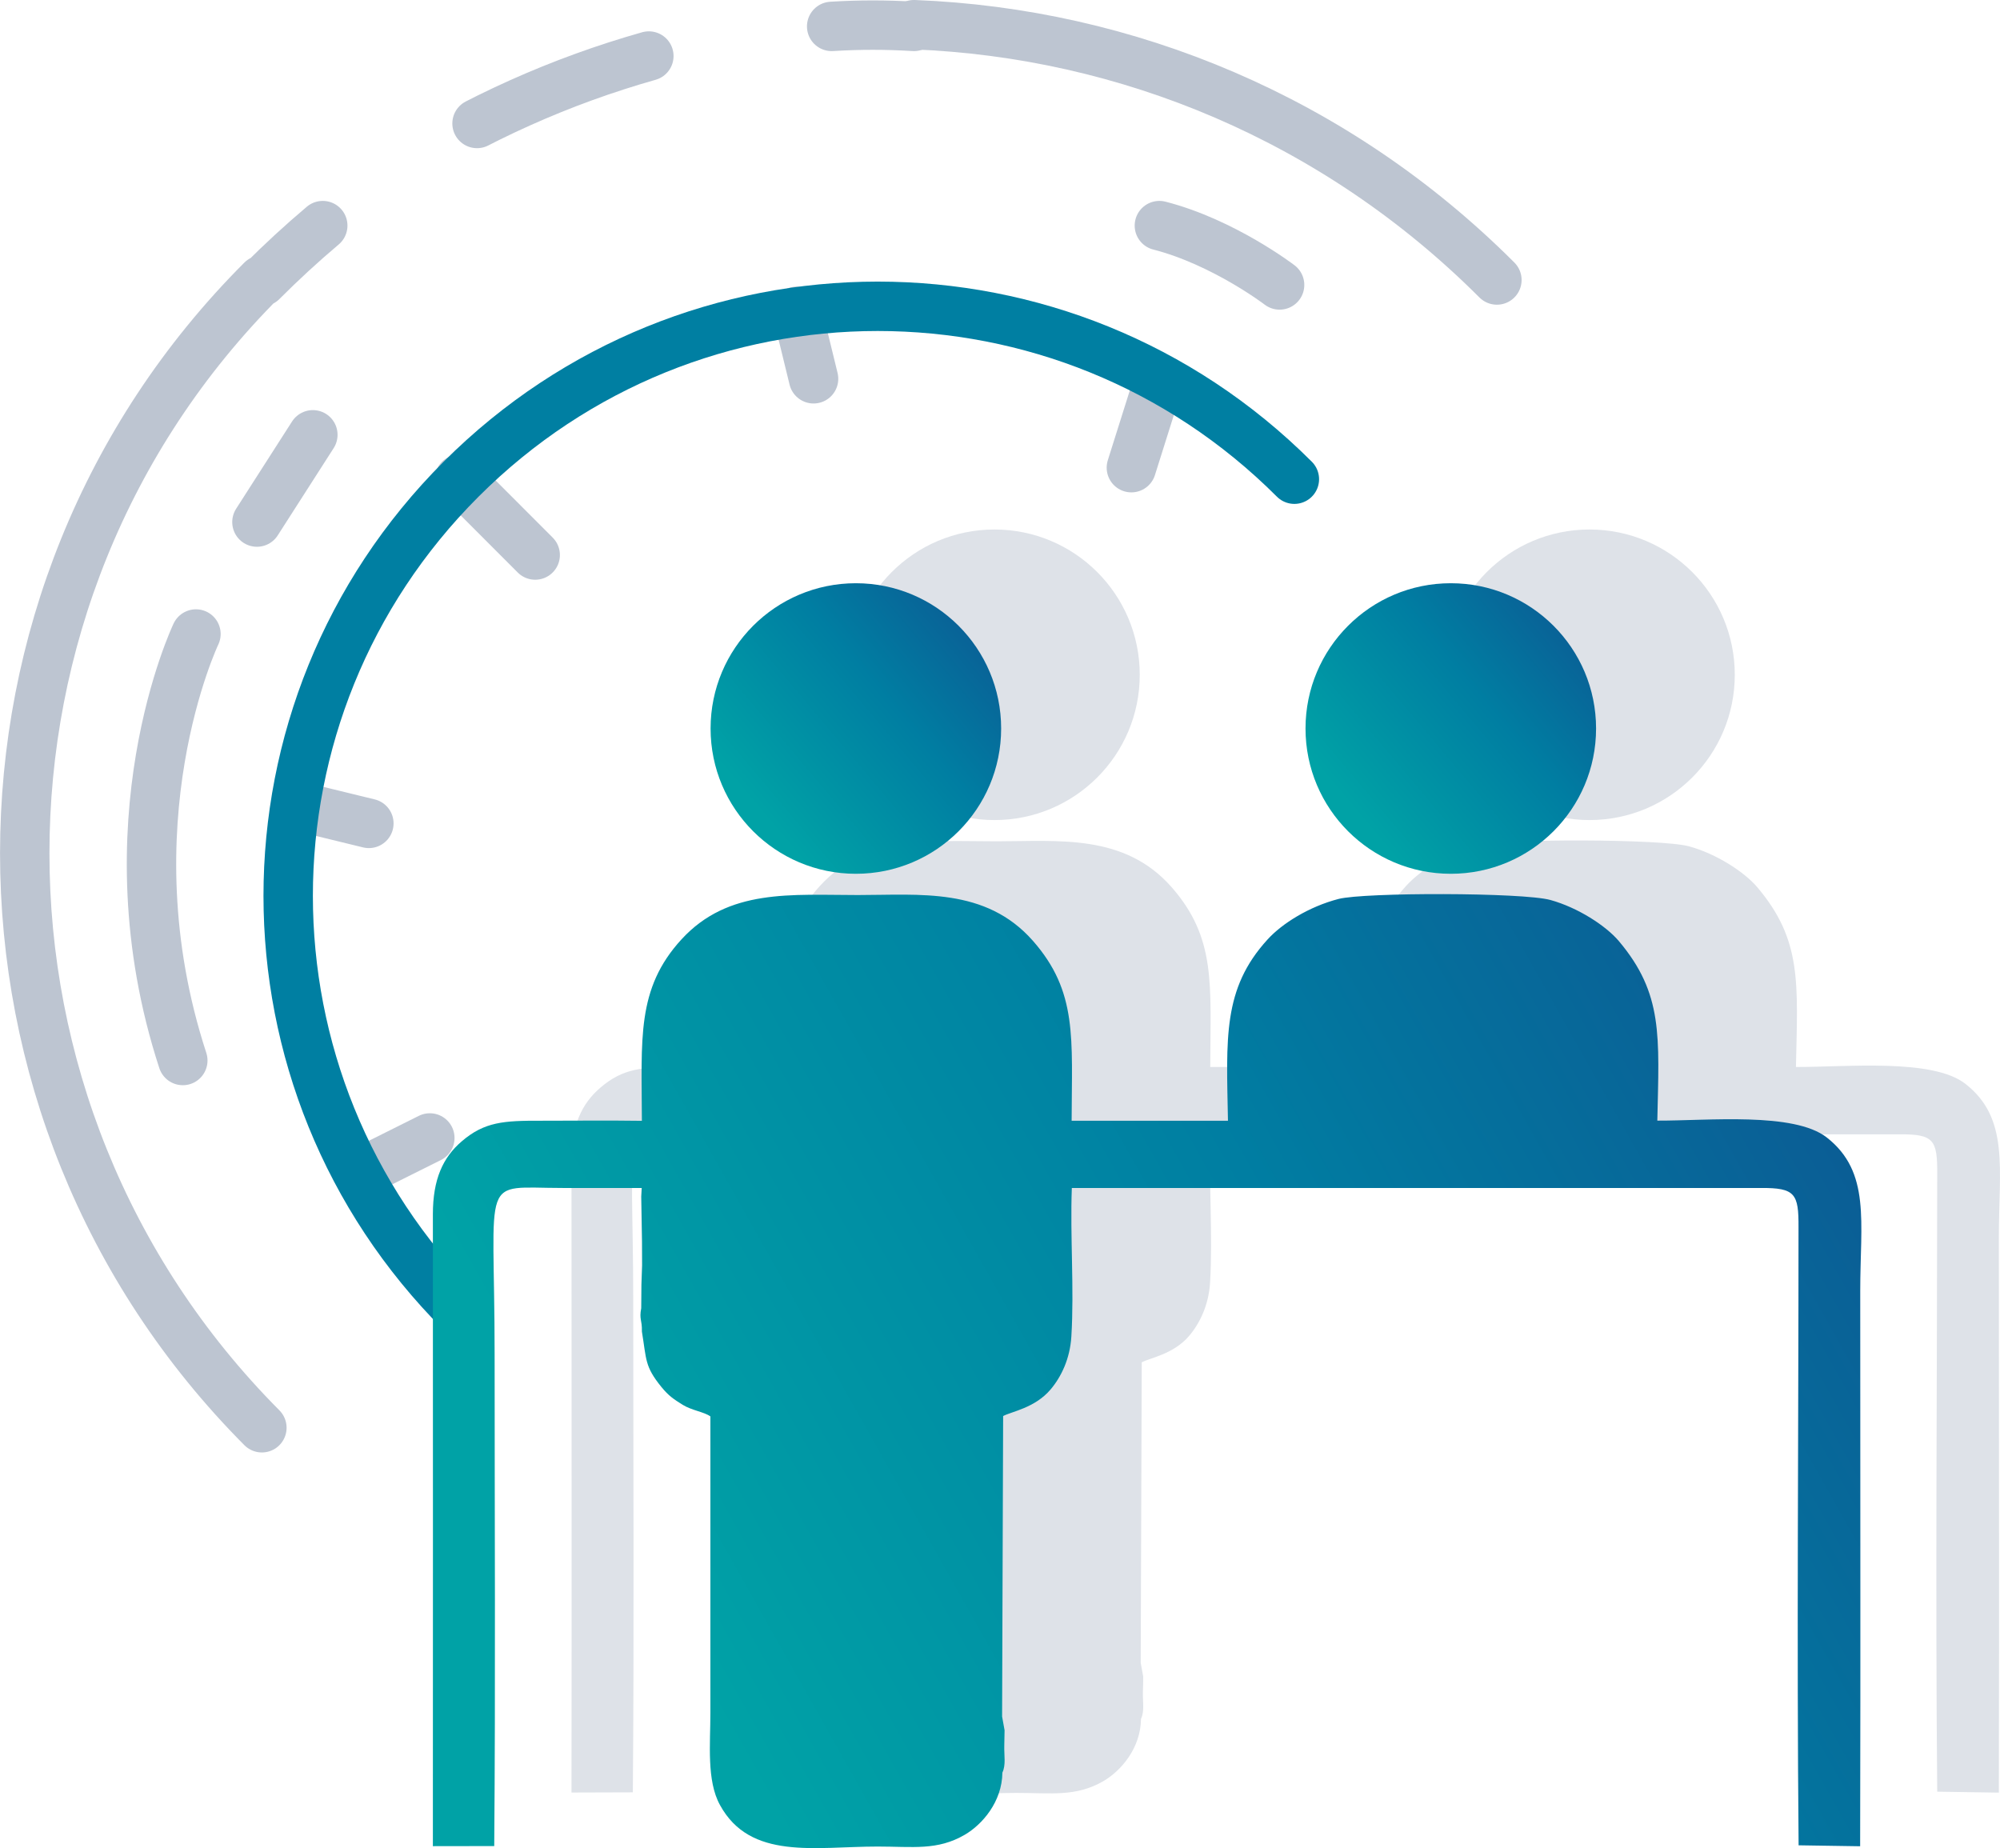 <?xml version="1.0" encoding="UTF-8"?>
<!DOCTYPE svg PUBLIC "-//W3C//DTD SVG 1.1//EN" "http://www.w3.org/Graphics/SVG/1.1/DTD/svg11.dtd">
<!-- Creator: CorelDRAW X8 -->
<svg xmlns="http://www.w3.org/2000/svg" xml:space="preserve" width="212.534mm" height="196.39mm" version="1.1" style="shape-rendering:geometricPrecision; text-rendering:geometricPrecision; image-rendering:optimizeQuality; fill-rule:evenodd; clip-rule:evenodd"
viewBox="0 0 20994 19399"
 xmlns:xlink="http://www.w3.org/1999/xlink">
 <defs>
  <style type="text/css">
   <![CDATA[
    .str2 {stroke:#007FA2;stroke-width:518.595;stroke-linecap:round;stroke-linejoin:round}
    .str0 {stroke:#BDC5D1;stroke-width:518.595;stroke-linecap:round;stroke-linejoin:round}
    .str1 {stroke:#BDC5D1;stroke-width:518.595;stroke-linecap:round;stroke-linejoin:round;stroke-dasharray:1940.7 1940.7}
    .fil0 {fill:none}
    .fil1 {fill:#DEE2E8}
    .fil4 {fill:url(#id0)}
    .fil3 {fill:url(#id1)}
    .fil2 {fill:url(#id2)}
   ]]>
  </style>
  <linearGradient id="id0" gradientUnits="userSpaceOnUse" x1="13536.9" y1="9073.1" x2="16921.9" y2="6220.44">
   <stop offset="0" style="stop-opacity:1; stop-color:#00A2A6"/>
   <stop offset="0.2" style="stop-opacity:1; stop-color:#00A2A6"/>
   <stop offset="0.6" style="stop-opacity:1; stop-color:#007EA2"/>
   <stop offset="0.988" style="stop-opacity:1; stop-color:#0E5391"/>
   <stop offset="1" style="stop-opacity:1; stop-color:#0E5391"/>
  </linearGradient>
  <linearGradient id="id1" gradientUnits="userSpaceOnUse" xlink:href="#id0" x1="7291.59" y1="9073.1" x2="10676.5" y2="6220.44">
  </linearGradient>
  <linearGradient id="id2" gradientUnits="userSpaceOnUse" xlink:href="#id0" x1="3722.67" y1="19074.1" x2="20359.9" y2="9710.69">
  </linearGradient>
 </defs>
 <g id="Capa_x0020_1">
  <g id="_1135385104">
   <g>
    <path class="fil0 str0" d="M9594 277c-294,-18 -570,-18 -864,0"/>
    <path class="fil0 str1" d="M6811 588c-916,259 -1815,657 -2645,1192"/>
    <path class="fil0 str0" d="M3388 2368c-225,190 -432,381 -639,588m0 -17c-3319,3319 -3319,8712 0,12048m12964 -12048c-1694,-1694 -3889,-2593 -6119,-2680m-5739 12014l657 -328m-1349 -3475l709 173m8298 -4667l-294 933m-3509 -1642l173 709m-3717 1054l795 796"/>
    <path class="fil0 str2" d="M13587 5030c-2420,-2420 -6327,-2420 -8747,0 -2420,2420 -2420,6327 0,8747"/>
    <path class="fil0 str0" d="M2057 6655c0,0 -951,1988 -138,4477m11513 -8141c0,0 -588,-450 -1262,-623m-9473 3112l587 -916"/>
   </g>
   <g>
    <path class="fil1" d="M5999 18816l644 -2c14,-1721 4,-3441 4,-5163 0,-1923 -167,-1744 716,-1744 276,0 552,0 829,0l-6 90 8 472 2 250 -8 201 -1 248c-24,122 9,120 7,246 48,296 27,364 203,581 78,96 133,131 224,187 95,60 227,76 292,123l0 3110c0,326 -41,711 99,968 319,584 1000,437 1656,437 370,0 626,43 913,-123 185,-107 393,-346 396,-654 39,-83 17,-176 20,-284 2,-53 3,-107 3,-161l-26 -143 11 -3155c87,-47 333,-84 498,-278 111,-131 204,-322 219,-555 30,-504 -15,-1050 4,-1560l7234 0c359,-3 397,59 395,413 -1,2161 -20,4330 0,6487l647 10c4,-2662 1,-2188 0,-5831 0,-722 112,-1247 -351,-1609 -346,-270 -1248,-175 -1779,-177 19,-886 63,-1333 -405,-1886 -135,-160 -428,-351 -716,-430 -288,-80 -1954,-81 -2224,-11 -310,80 -592,256 -746,425 -473,519 -432,1036 -416,1902l-1641 0c2,-864 64,-1352 -406,-1888 -496,-564 -1190,-481 -1837,-481 -697,0 -1359,-70 -1852,466 -476,519 -418,1044 -415,1904 -353,-5 -708,-1 -1061,-1 -388,0 -591,11 -832,218 -195,168 -302,395 -302,764 0,2212 3,4424 0,6634z"/>
    <circle class="fil1" cx="10439" cy="7083" r="1525"/>
    <circle class="fil1" cx="16685" cy="7083" r="1525"/>
   </g>
   <g>
    <path class="fil2" d="M4544 19379l644 -1c14,-1722 4,-3441 4,-5163 0,-1924 -167,-1745 715,-1745 277,0 553,0 829,0l-5 90 8 472 1 250 -7 202 -2 248c-23,121 10,119 7,245 49,296 28,364 204,581 78,96 133,131 224,188 95,59 227,75 291,122l0 3111c0,325 -41,711 100,967 318,584 1000,437 1655,437 371,0 626,44 914,-123 184,-107 393,-346 396,-653 39,-83 17,-177 20,-284 1,-54 2,-108 3,-161l-26 -144 11 -3154c87,-47 333,-84 498,-279 111,-131 204,-322 218,-555 31,-503 -14,-1050 5,-1560l7234 0c359,-2 396,60 394,413 0,2162 -19,4330 1,6487l646 10c5,-2661 1,-2187 1,-5831 0,-722 112,-1246 -351,-1609 -346,-270 -1249,-175 -1779,-177 19,-886 63,-1332 -405,-1886 -136,-160 -428,-350 -717,-430 -288,-80 -1953,-81 -2224,-11 -309,80 -592,257 -745,425 -474,519 -432,1036 -416,1903l-1641 0c2,-865 64,-1353 -406,-1888 -496,-564 -1190,-481 -1837,-481 -697,0 -1360,-71 -1852,465 -476,519 -418,1045 -416,1905 -352,-5 -707,-1 -1060,-1 -388,-1 -592,10 -833,218 -194,167 -301,394 -301,764 0,2212 2,4423 0,6633z"/>
    <circle class="fil3" cx="8984" cy="7647" r="1525"/>
    <circle class="fil4" cx="15229" cy="7647" r="1525"/>
   </g>
  </g>
 </g>
</svg>
